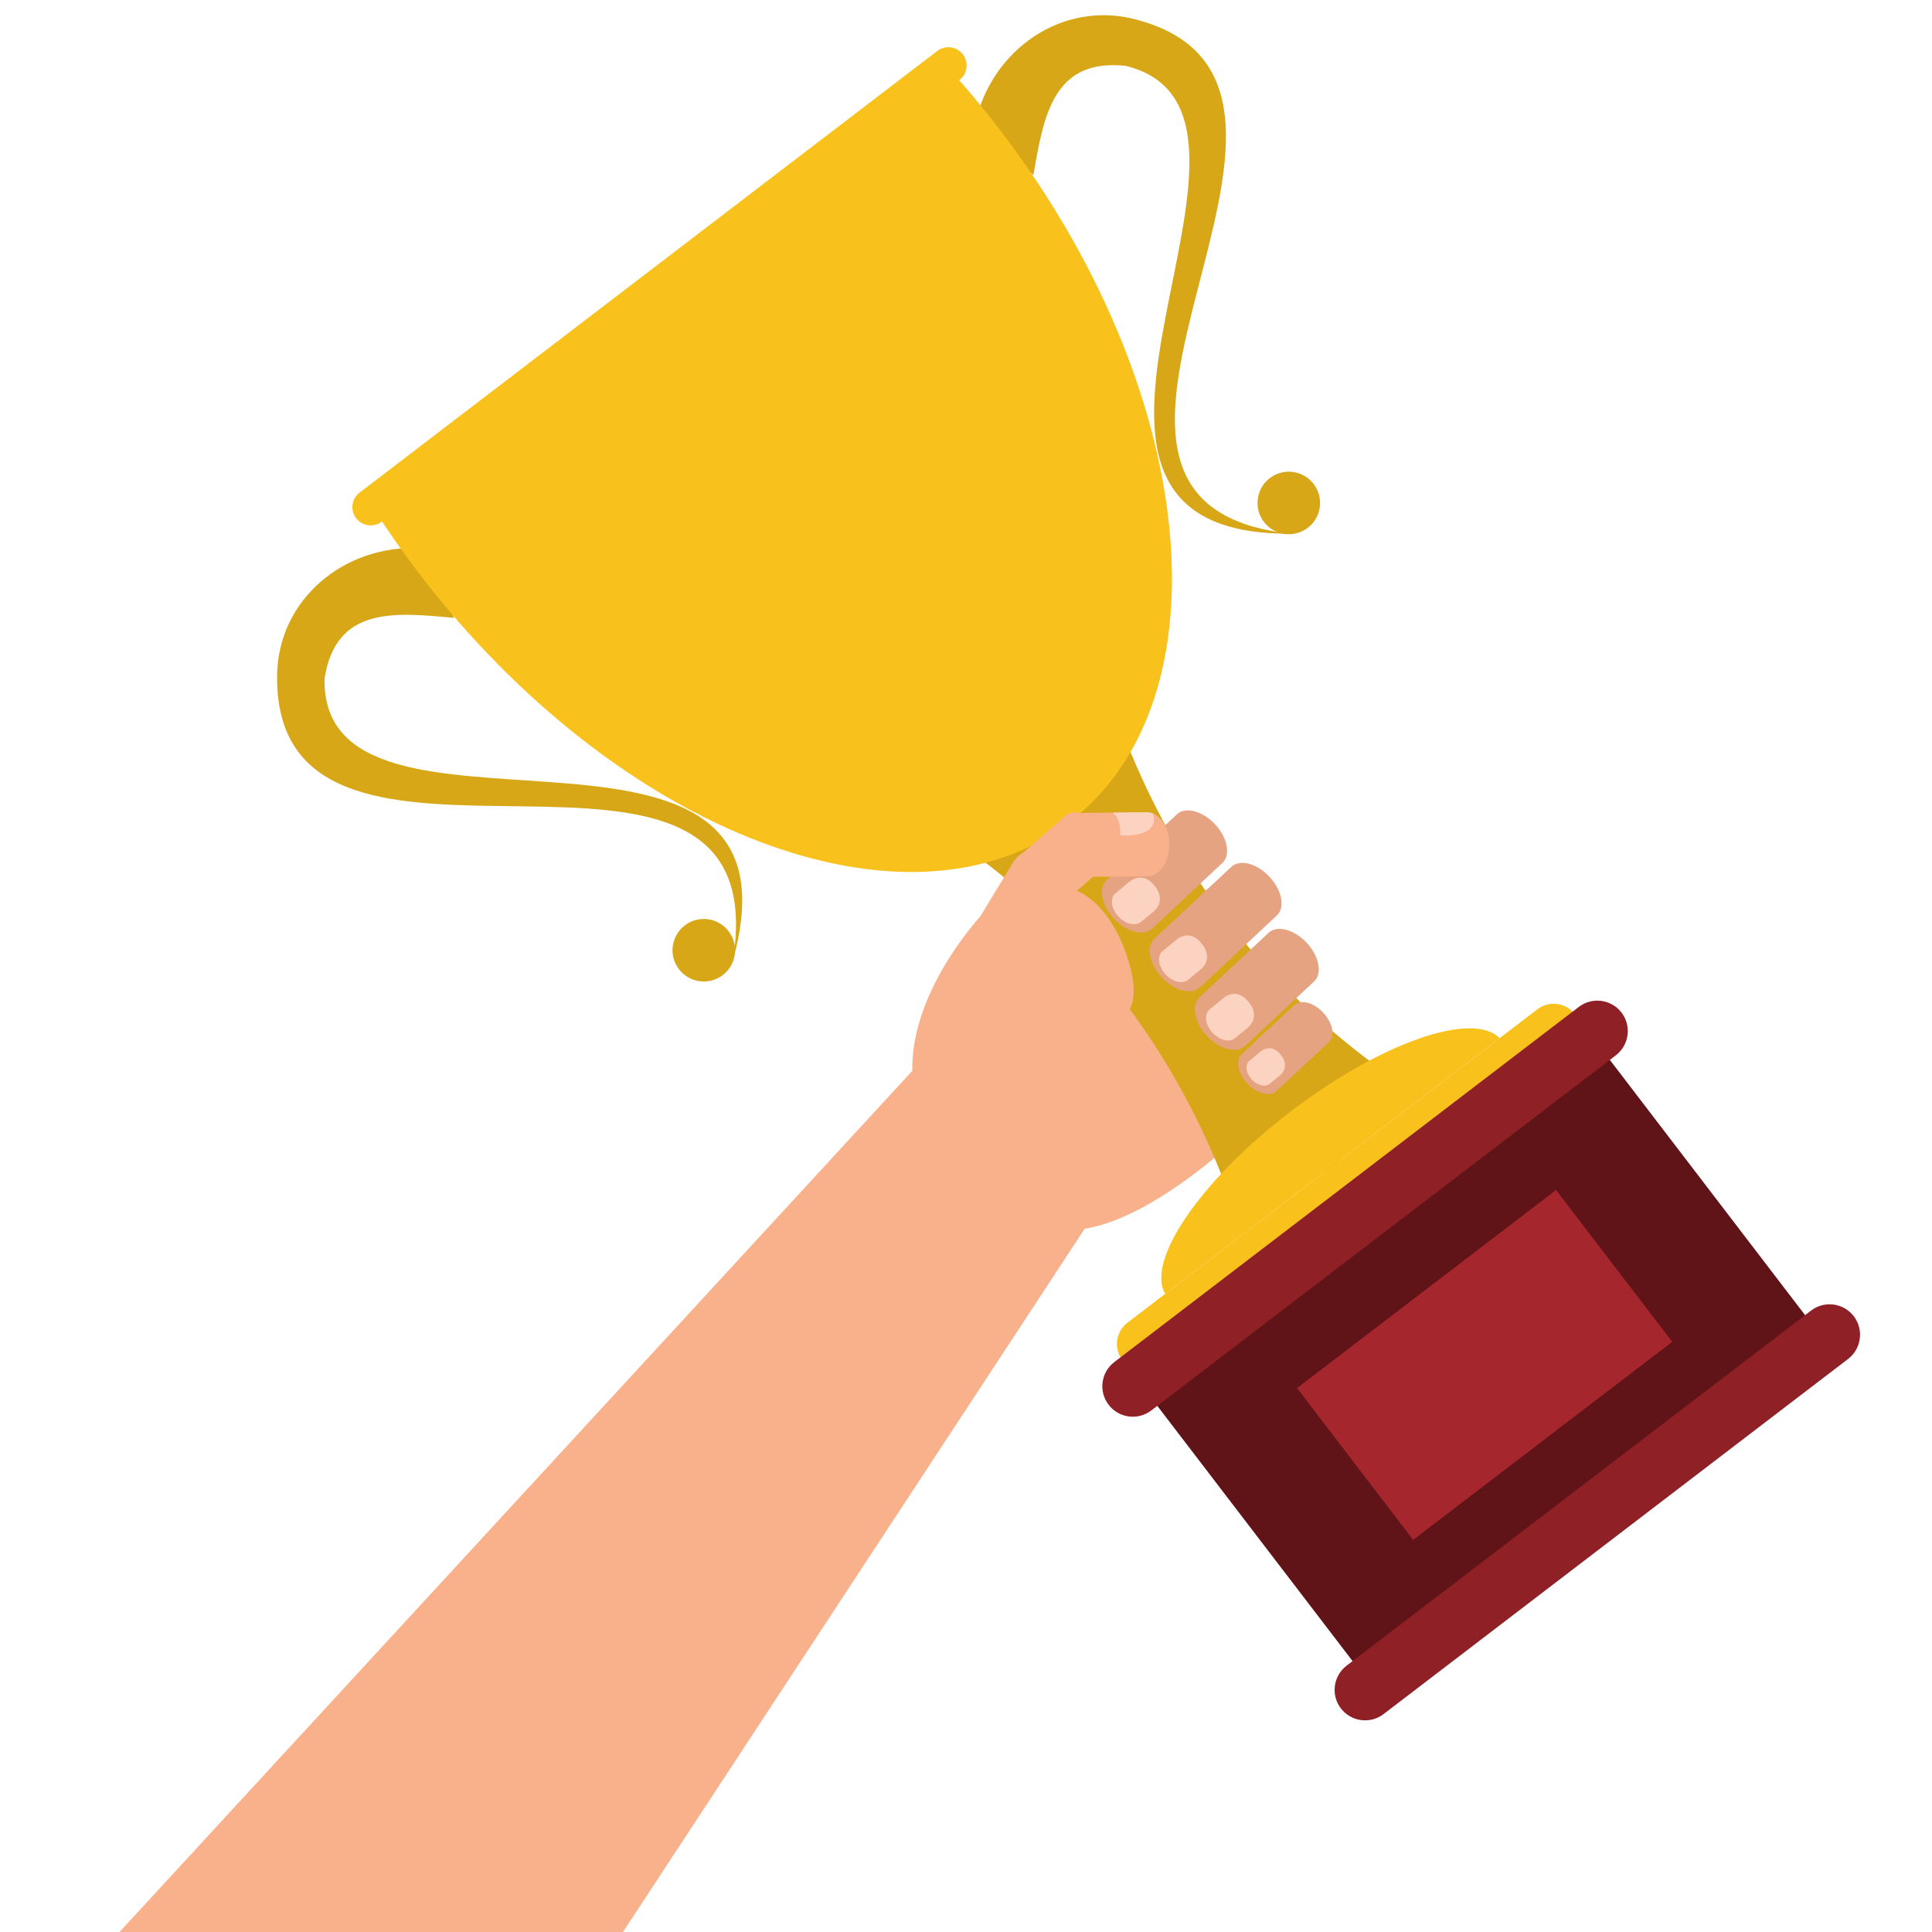 <svg xmlns="http://www.w3.org/2000/svg" xmlns:xlink="http://www.w3.org/1999/xlink" width="500" zoomAndPan="magnify" viewBox="0 0 375 375" height="500" preserveAspectRatio="xMidYMid meet" version="1.0"><defs><clipPath id="836d61920a"><path d="M 173.738 77.215 L 210.949 77.215 L 210.949 146.215 L 173.738 146.215 Z M 173.738 77.215 " clip-rule="nonzero"/></clipPath><clipPath id="22ca1e4420"><path d="M 259 253 L 361.941 253 L 361.941 334 L 259 334 Z M 259 253 " clip-rule="nonzero"/></clipPath></defs><g clip-path="url(#836d61920a)"><path fill="#100f0d" d="M 199.137 101.914 C 199.137 101.914 203.68 99.961 204.141 99.383 C 204.141 99.383 202.441 101.637 201.531 102.273 C 200.918 102.711 199.516 103.547 199.516 103.547 Z M 173.754 139.605 C 174.348 141.227 174.418 140.879 175.059 141.461 C 175.816 142.152 174.891 142.453 176.168 144.641 C 176.637 145.445 177.953 146.227 178.926 146.215 C 180.191 146.199 179.828 144.598 179.715 143.797 C 179.523 142.457 180.461 142.203 180.656 141.168 C 180.863 140.109 184.469 138.645 185.371 138.055 C 185.953 137.676 186.68 136.914 187.336 136.688 C 187.664 136.578 188.055 136.648 188.398 136.555 C 188.883 136.43 191.16 134.746 191.211 134.57 C 191.449 133.785 192.715 132.938 193.199 132.156 C 193.789 131.195 193.426 131.172 193.113 130.965 C 192.941 130.859 192.195 130.422 192.195 130.422 C 192.195 130.422 194.91 126.852 195.738 125.348 C 196.566 126.391 197.461 126.961 198.453 127.852 C 199.578 128.867 201.965 130.688 201.965 130.688 C 201.965 130.688 201.699 133.586 201.688 134.707 C 201.668 136.477 202.48 138.09 201.148 139.562 C 201.094 141.223 199.48 143.016 201.82 143.598 C 202.727 143.824 204.305 143.414 204.926 144.23 C 205.629 145.16 206.23 145.629 207.605 145.688 C 210.887 145.824 212.18 143.688 209.539 142.496 C 208.66 141.934 207.668 141.141 207.215 140.75 C 207.215 140.75 207.32 140.23 206.996 139.312 C 206.812 138.801 207.406 138.102 207.621 137.703 C 208.25 136.504 208.684 135.242 209.098 133.957 C 209.461 132.809 209.387 133.25 210.07 132.281 C 210.23 132.047 210.84 129.523 210.734 129.238 C 210.598 128.895 210.383 128.43 210.348 128.043 C 210.191 127.016 210.297 126.191 210.133 125.102 C 209.738 122.496 207.547 125.633 207.086 126.477 C 206.312 123.871 204.914 122.16 203.367 120.016 C 202.836 119.273 201.527 118.105 201.359 117.188 C 201.234 116.52 200.855 115.891 200.285 115.496 C 199.824 115.18 199.055 115.426 198.695 115.125 C 198.836 115.223 199.516 113.688 199.484 113.457 C 199.367 112.664 198.738 112.066 198.637 111.234 C 198.473 109.828 198.34 106.938 198.34 106.938 C 198.34 106.938 199.438 107.73 200.094 107.555 C 199.75 108.129 199.832 108.293 200.133 108.203 C 200.637 108.055 201.754 107.203 202.562 106.395 C 203.27 105.688 204.637 104.398 205.406 103.25 C 205.82 102.633 205.258 102.609 206.074 102.02 C 206.492 101.719 207.219 101.758 207.711 101.648 C 209.941 101.145 208.621 98.961 208.746 97.664 C 208.793 97.227 208.355 96.801 208.453 96.461 C 208.594 96.039 207.645 94.727 207.43 94.363 C 206.887 93.41 207.203 93.512 206.32 93.082 C 205.914 92.859 204.391 92.918 204.262 92.645 C 202.469 88.793 200.652 84.754 199.332 80.707 C 199.141 80.121 198.746 78.953 198.398 77.598 C 198.344 77.363 198.113 77.27 197.938 77.254 C 197.477 77.211 197.09 77.102 197.008 77.688 C 196.863 78.789 197.129 80.035 197.43 81.551 C 198.34 86.102 203.047 93.043 203.047 93.043 C 203.047 93.043 202.887 93.309 202.977 93.918 C 203.082 94.629 203.426 95.738 203.246 96.348 C 203.199 96.648 202.742 96.645 202.227 96.863 C 201.27 97.277 199.949 97.828 199.562 98.004 C 198.832 98.34 197.688 98.742 197.688 98.742 C 197.688 98.742 196.926 98.117 196.441 97.363 C 196.043 96.746 195.848 96.883 196.023 96.406 C 196.172 96.43 196.297 96.445 196.391 96.453 C 196.633 96.465 196.719 96.414 196.754 96.348 C 196.82 96.219 196.676 96.039 196.301 95.758 C 196.367 95.605 196.422 95.457 196.477 95.305 C 196.777 95.383 196.945 95.414 197.031 95.418 C 197.133 95.418 197.148 95.395 197.156 95.367 C 197.184 95.293 197.172 95.242 196.574 94.961 C 196.691 94.52 196.75 94.07 196.73 93.602 C 197.273 93.613 198.113 93.934 197.895 93.461 C 197.816 93.293 197.059 92.695 197.059 92.695 C 197.059 92.695 197.082 91.656 197.059 91.465 C 196.742 89.02 194.137 87.93 191.957 88.387 C 189.863 88.82 189.598 90.664 189.461 92.105 C 189.242 94.52 190.094 94.848 189.68 95.477 C 189.086 96.141 187.57 94.816 188.02 96.496 C 188.301 97.531 188.109 97.656 187.566 98.66 C 186.172 101.188 186.117 102.762 187.004 105.531 C 187.648 107.562 186.902 109.773 187.52 111.75 C 187.844 112.738 187.312 113.738 187.258 114.734 C 187.203 115.805 188.426 115.246 187.883 116.246 C 187.074 117.746 187.23 120.574 187.234 122.301 C 187.242 123.402 186.895 122.637 186.824 123.73 C 186.777 124.375 186.82 128.352 186.348 128.82 C 186.152 128.996 185.461 129.754 185.449 130 C 185.301 131.285 184.625 130.914 183.602 131.344 C 182.023 132.004 180.793 133.234 179.441 135.109 C 178.703 136.129 177.465 137.285 176.262 138.059 C 176.012 138.219 175.266 138.414 175.047 138.555 C 174.848 138.68 173.594 139.152 173.754 139.605 " fill-opacity="1" fill-rule="nonzero"/></g><path fill="#f9b18c" d="M 120.922 375 L 23.195 375 L 181.309 203.25 L 212.699 235.203 L 120.922 375 " fill-opacity="1" fill-rule="nonzero"/><path fill="#f9b18c" d="M 209.234 192.914 C 206.727 195.262 202.793 195.125 200.449 192.621 C 198.113 190.113 198.238 186.184 200.75 183.836 L 221.594 164.352 C 224.105 162.008 228.035 162.141 230.379 164.648 C 232.723 167.152 232.594 171.086 230.086 173.426 L 209.234 192.914 " fill-opacity="1" fill-rule="nonzero"/><path fill="#f9b18c" d="M 219.23 203.598 C 216.719 205.941 212.785 205.812 210.445 203.305 C 208.102 200.797 208.234 196.867 210.738 194.523 L 233.562 173.191 C 236.066 170.852 240 170.984 242.348 173.488 C 244.688 175.996 244.559 179.922 242.051 182.273 L 219.23 203.598 " fill-opacity="1" fill-rule="nonzero"/><path fill="#f9b18c" d="M 229.137 214.195 C 226.629 216.535 222.695 216.406 220.348 213.898 C 218.008 211.395 218.141 207.461 220.645 205.121 L 241.102 186.004 C 243.609 183.656 247.543 183.789 249.887 186.293 C 252.23 188.805 252.094 192.734 249.59 195.078 L 229.137 214.195 " fill-opacity="1" fill-rule="nonzero"/><path fill="#f9b18c" d="M 236.262 223.992 C 234.352 225.777 231.363 225.672 229.582 223.77 C 227.801 221.863 227.898 218.871 229.805 217.09 L 245.359 202.551 C 247.27 200.77 250.262 200.871 252.043 202.773 C 253.824 204.684 253.727 207.672 251.816 209.453 L 236.262 223.992 " fill-opacity="1" fill-rule="nonzero"/><path fill="#f9b18c" d="M 216.156 169.543 C 216.156 169.543 201.281 183.758 205.285 177.41 C 209.285 171.062 190.34 177.812 190.34 177.812 C 190.34 177.812 174.844 194.406 177.352 210.926 C 177.352 210.926 181.957 234.574 204.711 238.531 C 222.723 241.668 250.145 211.125 250.145 211.125 L 216.156 169.543 " fill-opacity="1" fill-rule="nonzero"/><path fill="#601417" d="M 353.957 259.965 L 266.125 327.113 L 221.039 268.18 L 308.875 201.027 L 353.957 259.965 " fill-opacity="1" fill-rule="nonzero"/><path fill="#d7a717" d="M 189.324 23.777 C 192.508 9.707 206.078 0.02 220.422 3.762 C 269.754 16.625 193.137 97.48 250.559 103.586 C 190.871 104.043 256.082 21.605 218.23 12.715 L 218.543 12.789 C 204.469 11.25 202.559 22.418 200.594 33.961 C 197.102 31.281 192.824 26.453 189.324 23.777 " fill-opacity="1" fill-rule="nonzero"/><path fill="#d7a717" d="M 245.336 101.316 C 247.371 103.973 251.184 104.48 253.848 102.445 C 256.508 100.41 257.016 96.598 254.98 93.941 C 252.945 91.277 249.133 90.77 246.469 92.801 C 243.805 94.836 243.297 98.648 245.336 101.316 " fill-opacity="1" fill-rule="nonzero"/><path fill="#d7a717" d="M 81.254 106.402 C 66.84 105.781 53.934 116.336 53.781 131.16 C 53.281 182.125 151.406 129.387 142.258 186.387 C 158.336 128.922 61.672 170.238 63.004 131.387 L 62.988 131.711 C 65.191 117.73 76.477 118.812 88.129 119.938 C 86.461 115.863 82.922 110.473 81.254 106.402 " fill-opacity="1" fill-rule="nonzero"/><path fill="#d7a717" d="M 141.426 180.75 C 143.465 183.414 142.957 187.223 140.293 189.258 C 137.629 191.297 133.82 190.789 131.781 188.125 C 129.742 185.465 130.254 181.652 132.918 179.617 C 135.574 177.582 139.387 178.09 141.426 180.75 " fill-opacity="1" fill-rule="nonzero"/><path fill="#d7a717" d="M 266.055 206.102 C 265.887 225.836 256.254 233.203 237.156 228.191 C 227.156 203.148 211.387 182.527 189.828 166.324 C 189.996 146.586 199.629 139.219 218.73 144.23 C 228.719 169.273 244.5 189.895 266.055 206.102 " fill-opacity="1" fill-rule="nonzero"/><path fill="#f8c11b" d="M 72.203 98.234 C 75.027 102.664 78.082 107.051 81.379 111.363 C 119.953 161.785 176.441 183.371 207.57 159.574 C 238.691 135.785 232.656 75.625 194.082 25.203 C 190.785 20.891 187.348 16.789 183.812 12.91 L 72.203 98.234 " fill-opacity="1" fill-rule="nonzero"/><path fill="#f8c11b" d="M 291.078 201.504 C 285.832 196.18 267.992 202.371 250.523 215.73 C 233.051 229.086 222.395 244.676 226.164 251.133 L 291.078 201.504 " fill-opacity="1" fill-rule="nonzero"/><path fill="#f8c11b" d="M 186.891 10.555 C 188.082 12.109 187.785 14.336 186.23 15.523 L 74.098 101.25 C 72.543 102.441 70.316 102.145 69.125 100.586 C 67.938 99.031 68.234 96.805 69.793 95.621 L 181.922 9.895 C 183.477 8.703 185.703 9 186.891 10.555 " fill-opacity="1" fill-rule="nonzero"/><path fill="#f8c11b" d="M 305.707 196.883 C 307.457 199.176 307.02 202.441 304.734 204.191 L 225.184 265.008 C 222.895 266.758 219.621 266.324 217.871 264.039 C 216.121 261.746 216.559 258.477 218.848 256.727 L 298.395 195.91 C 300.688 194.16 303.957 194.594 305.707 196.883 " fill-opacity="1" fill-rule="nonzero"/><path fill="#8f2025" d="M 314.738 196.543 C 316.723 199.141 316.227 202.852 313.633 204.836 L 223.465 273.766 C 220.875 275.75 217.16 275.258 215.176 272.66 C 213.195 270.066 213.691 266.359 216.285 264.375 L 306.449 195.441 C 309.043 193.457 312.754 193.953 314.738 196.543 " fill-opacity="1" fill-rule="nonzero"/><g clip-path="url(#22ca1e4420)"><path fill="#8f2025" d="M 359.816 255.48 C 361.805 258.078 361.305 261.789 358.715 263.77 L 268.551 332.703 C 265.953 334.684 262.246 334.191 260.262 331.598 C 258.281 329.004 258.777 325.293 261.367 323.309 L 351.531 254.379 C 354.125 252.395 357.832 252.891 359.816 255.48 " fill-opacity="1" fill-rule="nonzero"/></g><path fill="#a5262c" d="M 324.574 260.449 L 274.289 298.895 L 251.75 269.426 L 302.031 230.984 L 324.574 260.449 " fill-opacity="1" fill-rule="nonzero"/><path fill="#e6a381" d="M 223.621 180.254 C 221.98 181.789 218.672 180.922 216.234 178.312 C 213.797 175.707 213.152 172.352 214.793 170.816 L 228.445 158.051 C 230.09 156.516 233.398 157.387 235.832 159.992 C 238.273 162.602 238.922 165.957 237.273 167.492 L 223.621 180.254 " fill-opacity="1" fill-rule="nonzero"/><path fill="#e6a381" d="M 232.898 191.656 C 231.258 193.188 227.953 192.32 225.512 189.711 C 223.074 187.105 222.434 183.75 224.07 182.215 L 239.02 168.242 C 240.664 166.707 243.969 167.574 246.406 170.184 C 248.844 172.793 249.488 176.152 247.848 177.684 L 232.898 191.656 " fill-opacity="1" fill-rule="nonzero"/><path fill="#e6a381" d="M 241.668 203.012 C 240.027 204.547 236.719 203.68 234.281 201.07 C 231.844 198.465 231.195 195.105 232.844 193.574 L 246.238 181.051 C 247.883 179.52 251.191 180.387 253.625 182.992 C 256.066 185.598 256.707 188.957 255.066 190.492 L 241.668 203.012 " fill-opacity="1" fill-rule="nonzero"/><path fill="#e6a381" d="M 247.75 211.781 C 246.5 212.949 243.984 212.285 242.129 210.305 C 240.273 208.32 239.789 205.77 241.031 204.605 L 251.219 195.082 C 252.473 193.91 254.984 194.574 256.84 196.559 C 258.695 198.539 259.18 201.094 257.934 202.262 L 247.75 211.781 " fill-opacity="1" fill-rule="nonzero"/><path fill="#f9b18c" d="M 205.676 175.844 C 204.09 177.23 200.977 176.266 198.711 173.684 C 196.449 171.102 195.898 167.887 197.484 166.5 L 206.84 158.301 C 208.426 156.91 211.539 157.879 213.801 160.457 C 216.066 163.039 216.613 166.254 215.035 167.641 L 205.676 175.844 " fill-opacity="1" fill-rule="nonzero"/><path fill="#f9b18c" d="M 208.746 170.223 C 206.387 170.25 204.441 167.488 204.406 164.055 C 204.367 160.625 206.258 157.824 208.621 157.805 L 222.598 157.656 C 224.961 157.637 226.906 160.398 226.941 163.824 C 226.977 167.258 225.086 170.059 222.723 170.082 L 208.746 170.223 " fill-opacity="1" fill-rule="nonzero"/><path fill="#f9b18c" d="M 197.52 190.891 C 195.691 193.793 191.855 194.664 188.949 192.836 C 186.047 191.008 186.203 184.465 188.031 181.559 L 196.664 167.355 C 198.496 164.453 203.484 163.332 206.395 165.16 C 209.293 166.992 210.168 170.828 208.336 173.73 L 197.52 190.891 " fill-opacity="1" fill-rule="nonzero"/><path fill="#f9b18c" d="M 208.652 172.812 C 208.652 172.812 215.23 174.477 218.945 186.234 C 222.668 197.988 215.73 198.402 215.73 198.402 L 202.918 187.277 L 203.809 175.543 L 208.652 172.812 " fill-opacity="1" fill-rule="nonzero"/><path fill="#fcd3c1" d="M 223.824 157.934 C 223.434 157.77 223.023 157.656 222.598 157.656 L 216.035 157.727 L 216.031 157.727 C 216.031 157.727 217.691 159.082 217.418 162.008 C 216.723 162.23 224.719 162.852 223.926 158.523 C 223.887 158.309 223.852 158.117 223.824 157.934 " fill-opacity="1" fill-rule="nonzero"/><path fill="#fcd3c1" d="M 221.527 178.883 C 220.488 179.852 218.508 179.422 217.102 177.918 C 215.695 176.414 215.395 174.41 216.438 173.438 L 218.977 171.344 C 220.02 170.375 222.172 169.496 224.031 171.863 C 225.828 173.957 225.109 175.816 224.07 176.785 L 221.527 178.883 " fill-opacity="1" fill-rule="nonzero"/><path fill="#fcd3c1" d="M 230.688 190.109 C 229.648 191.082 227.664 190.648 226.262 189.145 C 224.852 187.641 224.551 185.633 225.594 184.664 L 228.137 182.57 C 229.18 181.602 231.332 180.727 233.188 183.09 C 234.992 185.191 234.27 187.043 233.23 188.012 L 230.688 190.109 " fill-opacity="1" fill-rule="nonzero"/><path fill="#fcd3c1" d="M 239.797 201.438 C 238.762 202.414 236.773 201.98 235.371 200.477 C 233.965 198.973 233.668 196.969 234.707 195.996 L 237.25 193.898 C 238.285 192.93 240.445 192.055 242.301 194.418 C 244.102 196.52 243.379 198.375 242.344 199.344 L 239.797 201.438 " fill-opacity="1" fill-rule="nonzero"/><path fill="#fcd3c1" d="M 246.531 210.309 C 245.699 211.086 244.109 210.742 242.98 209.535 C 241.855 208.332 241.613 206.723 242.445 205.949 L 244.488 204.266 C 245.32 203.488 247.047 202.785 248.539 204.684 C 249.98 206.363 249.402 207.852 248.566 208.629 L 246.531 210.309 " fill-opacity="1" fill-rule="nonzero"/></svg>